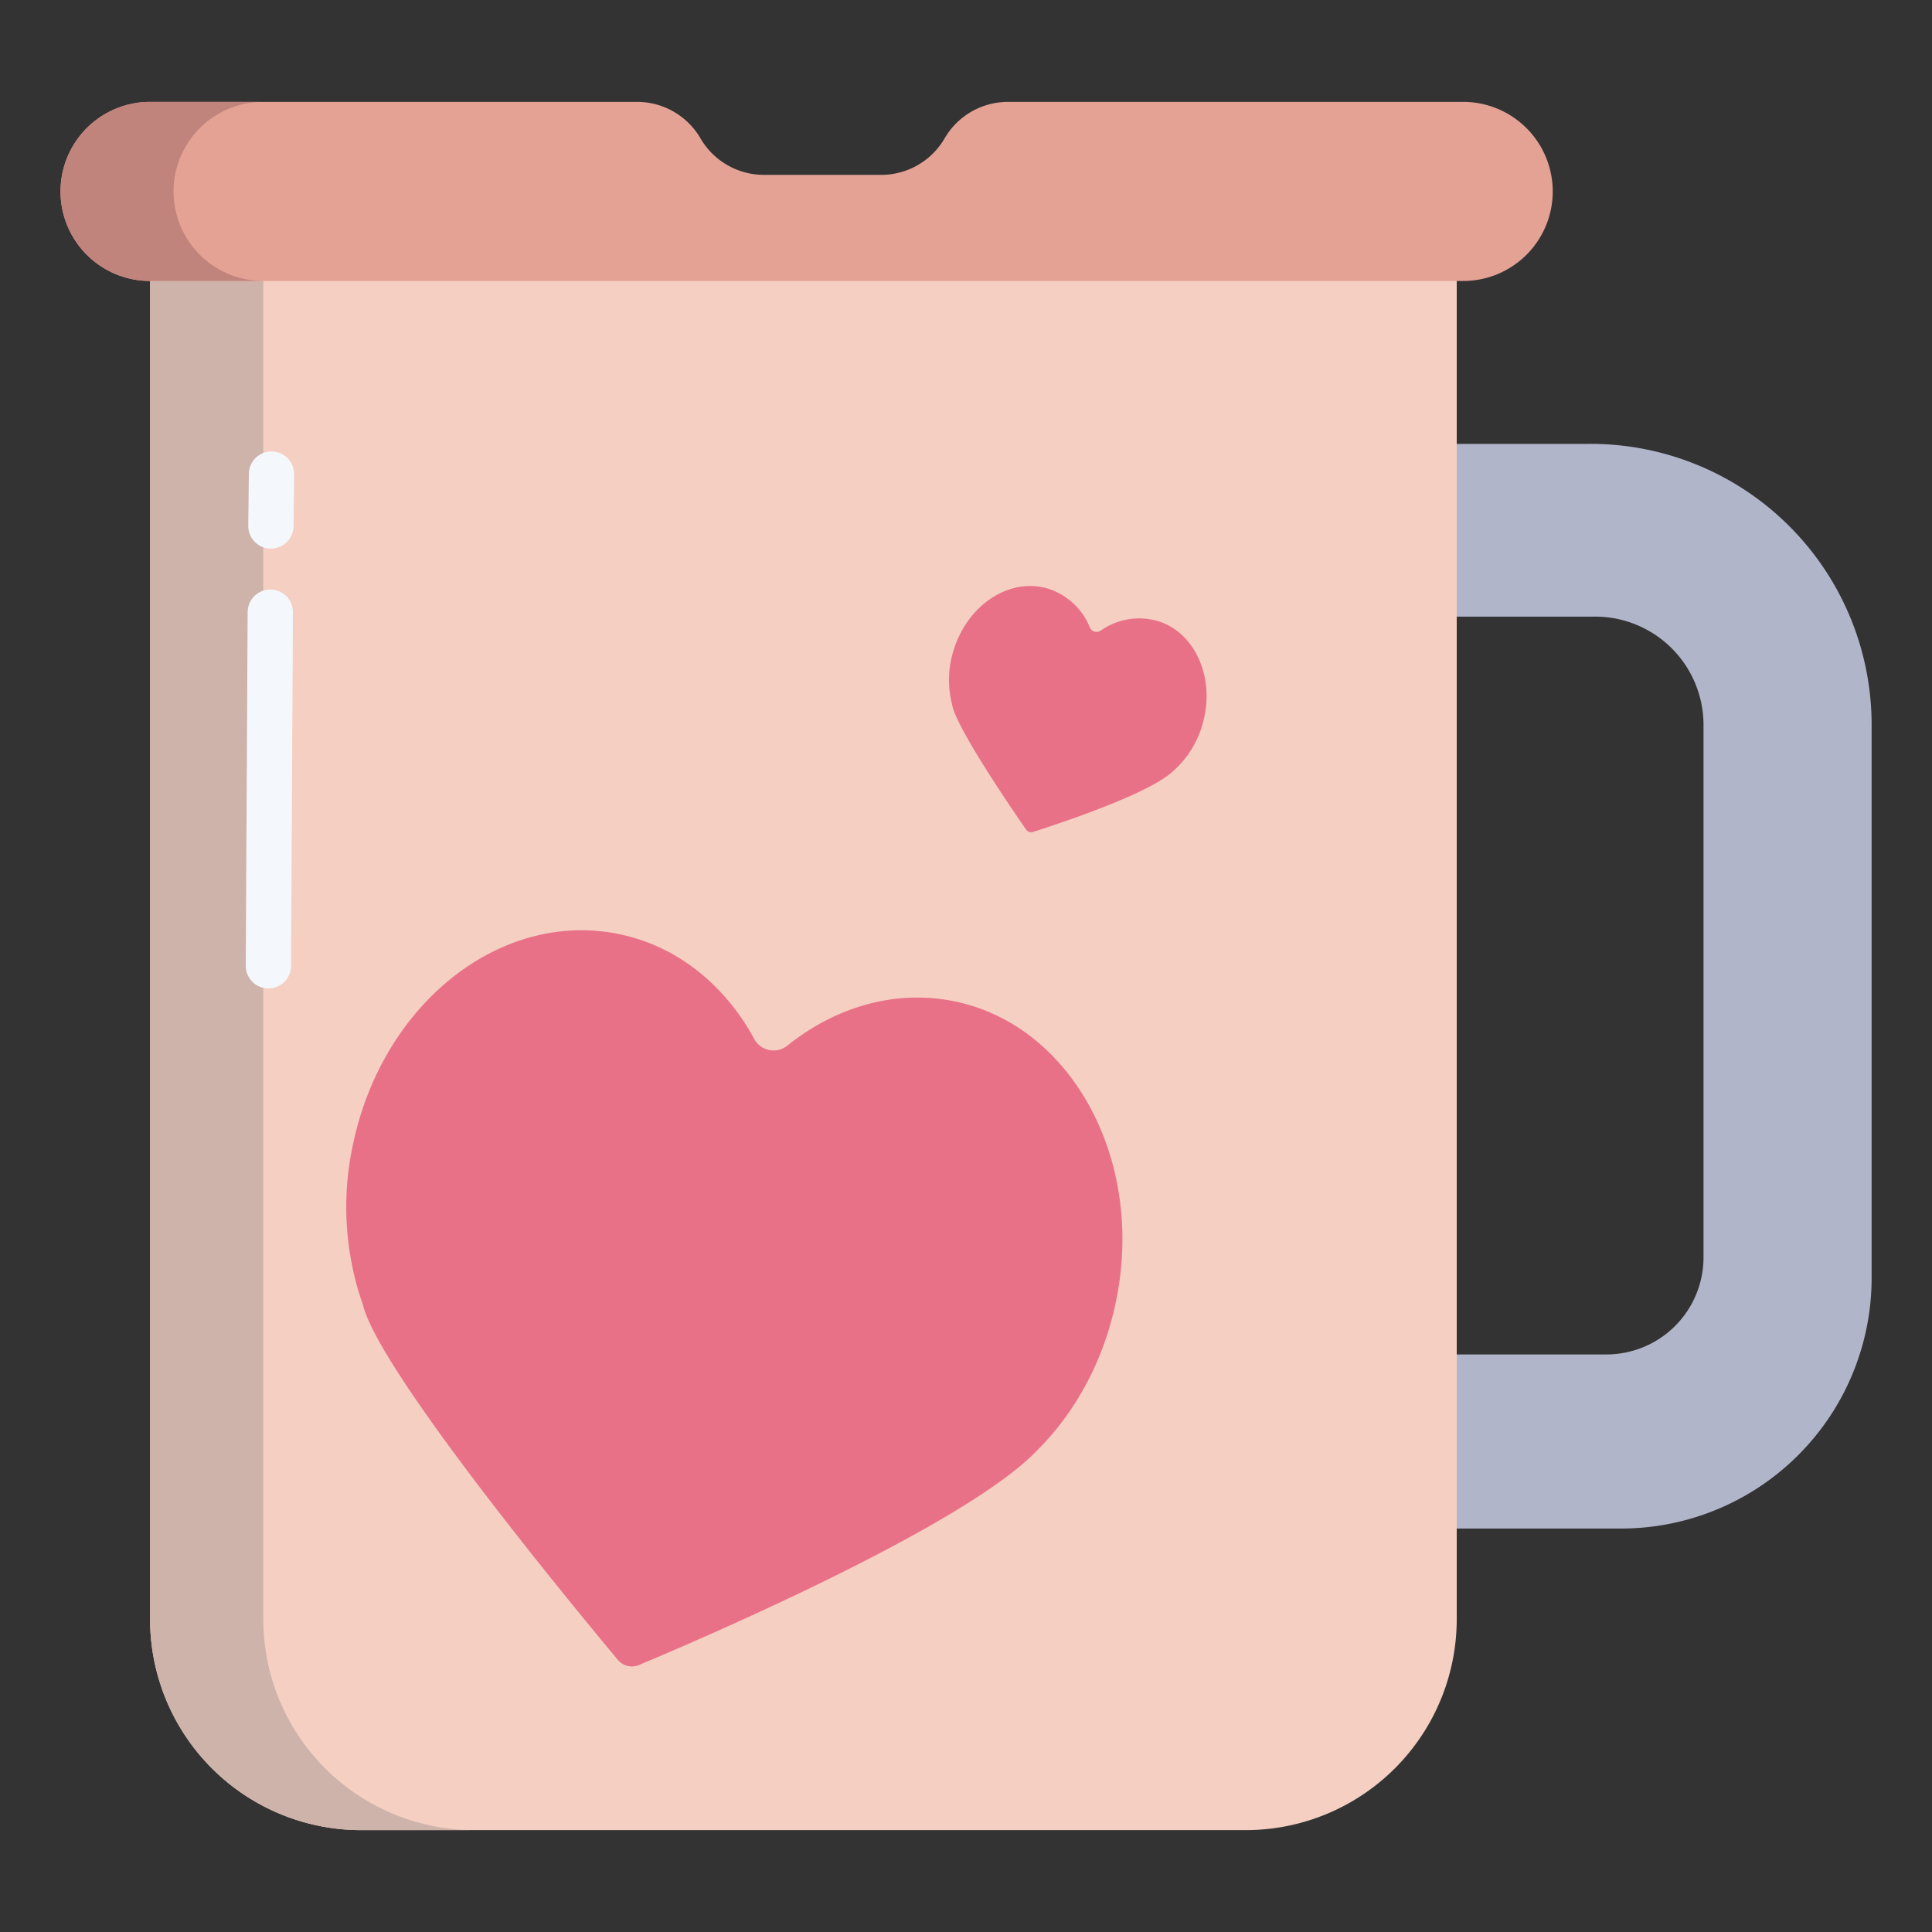 <svg id="Layer_1" height="512" viewBox="0 0 512 512" width="512" xmlns="http://www.w3.org/2000/svg" data-name="Layer 1"><rect x="0" y="0" width="512" height="512" fill="#333333" stroke="none"/><path d="m496 192.03v146.7a66.415 66.415 0 0 1 -66.48 66.35h-44.47v-46.14h40.64a25.741 25.741 0 0 0 25.76-25.72v-141.12a28.72 28.72 0 0 0 -28.74-28.69h-37.66v-45.78h36.41a74.468 74.468 0 0 1 74.54 74.4z" fill="#b0b5ca"/><path d="m39.77 73.46v355.67a55.921 55.921 0 0 0 55.98 55.87h234.32a55.921 55.921 0 0 0 55.98-55.87v-355.67z" fill="#f4cfc2"/><path d="m307.77 164.9c8.93 3.33 13.82 14.24 11.34 25.32a26.22 26.22 0 0 1 -8.68 14.54c-6.97 6.06-31.09 13.94-36.66 15.71a1.623 1.623 0 0 1 -1.86-.65c-3.47-5-18.69-27.2-19.61-33.19v-.02a26.061 26.061 0 0 1 .38-14.19c3.7-12.15 14.8-19.45 25-16.44a17.769 17.769 0 0 1 11.12 10.23 1.934 1.934 0 0 0 2.96.87 17.625 17.625 0 0 1 16.01-2.18z" fill="#e97187"/><path d="m256.12 266.13c27.54 7.57 45.08 38.86 40.65 72.65-2.43 18.55-10.68 34.5-22.06 45.73-19.2 19.98-89.14 49.93-105.33 56.71a4.837 4.837 0 0 1 -5.72-1.43c-11.71-14.03-63.1-76.29-67.46-93.93l-.02-.06a78.282 78.282 0 0 1 -2.64-42.5c7.8-37.3 39.01-62.07 70.28-55.8 15.56 3.12 28.14 13.44 35.95 27.62a5.83 5.83 0 0 0 9.08 1.82c13.62-10.81 30.59-15.39 47.27-10.81z" fill="#e97187"/><path d="m69.77 429.13v-355.67h-30v355.67a55.921 55.921 0 0 0 55.98 55.87h30a55.921 55.921 0 0 1 -55.98-55.87z" fill="#ceb3ab"/><path d="m404.53 33.95a23.723 23.723 0 0 1 -16.81 40.51h-347.95a23.73 23.73 0 1 1 0-47.46h129.06a19.435 19.435 0 0 1 16.81 9.67 19.437 19.437 0 0 0 16.8 9.67h31.08a19.435 19.435 0 0 0 16.81-9.67 19.432 19.432 0 0 1 16.81-9.67h120.58a23.742 23.742 0 0 1 16.81 6.95z" fill="#e4a295"/><path d="m46 50.73a23.746 23.746 0 0 1 23.77-23.73h-30a23.73 23.73 0 1 0 0 47.46h30a23.746 23.746 0 0 1 -23.77-23.73z" fill="#c1847c"/><g fill="#f4f8fc"><path d="m71.133 261.944h-.033a6 6 0 0 1 -5.968-6.032l.5-93.707a6 6 0 0 1 6-5.968h.033a6 6 0 0 1 5.967 6.032l-.5 93.708a6 6 0 0 1 -5.999 5.967z"/><path d="m71.792 145.389h-.072a6 6 0 0 1 -5.929-6.07l.161-13.749a6 6 0 0 1 6-5.93h.072a6 6 0 0 1 5.929 6.069l-.161 13.75a6 6 0 0 1 -6 5.93z"/></g></svg>